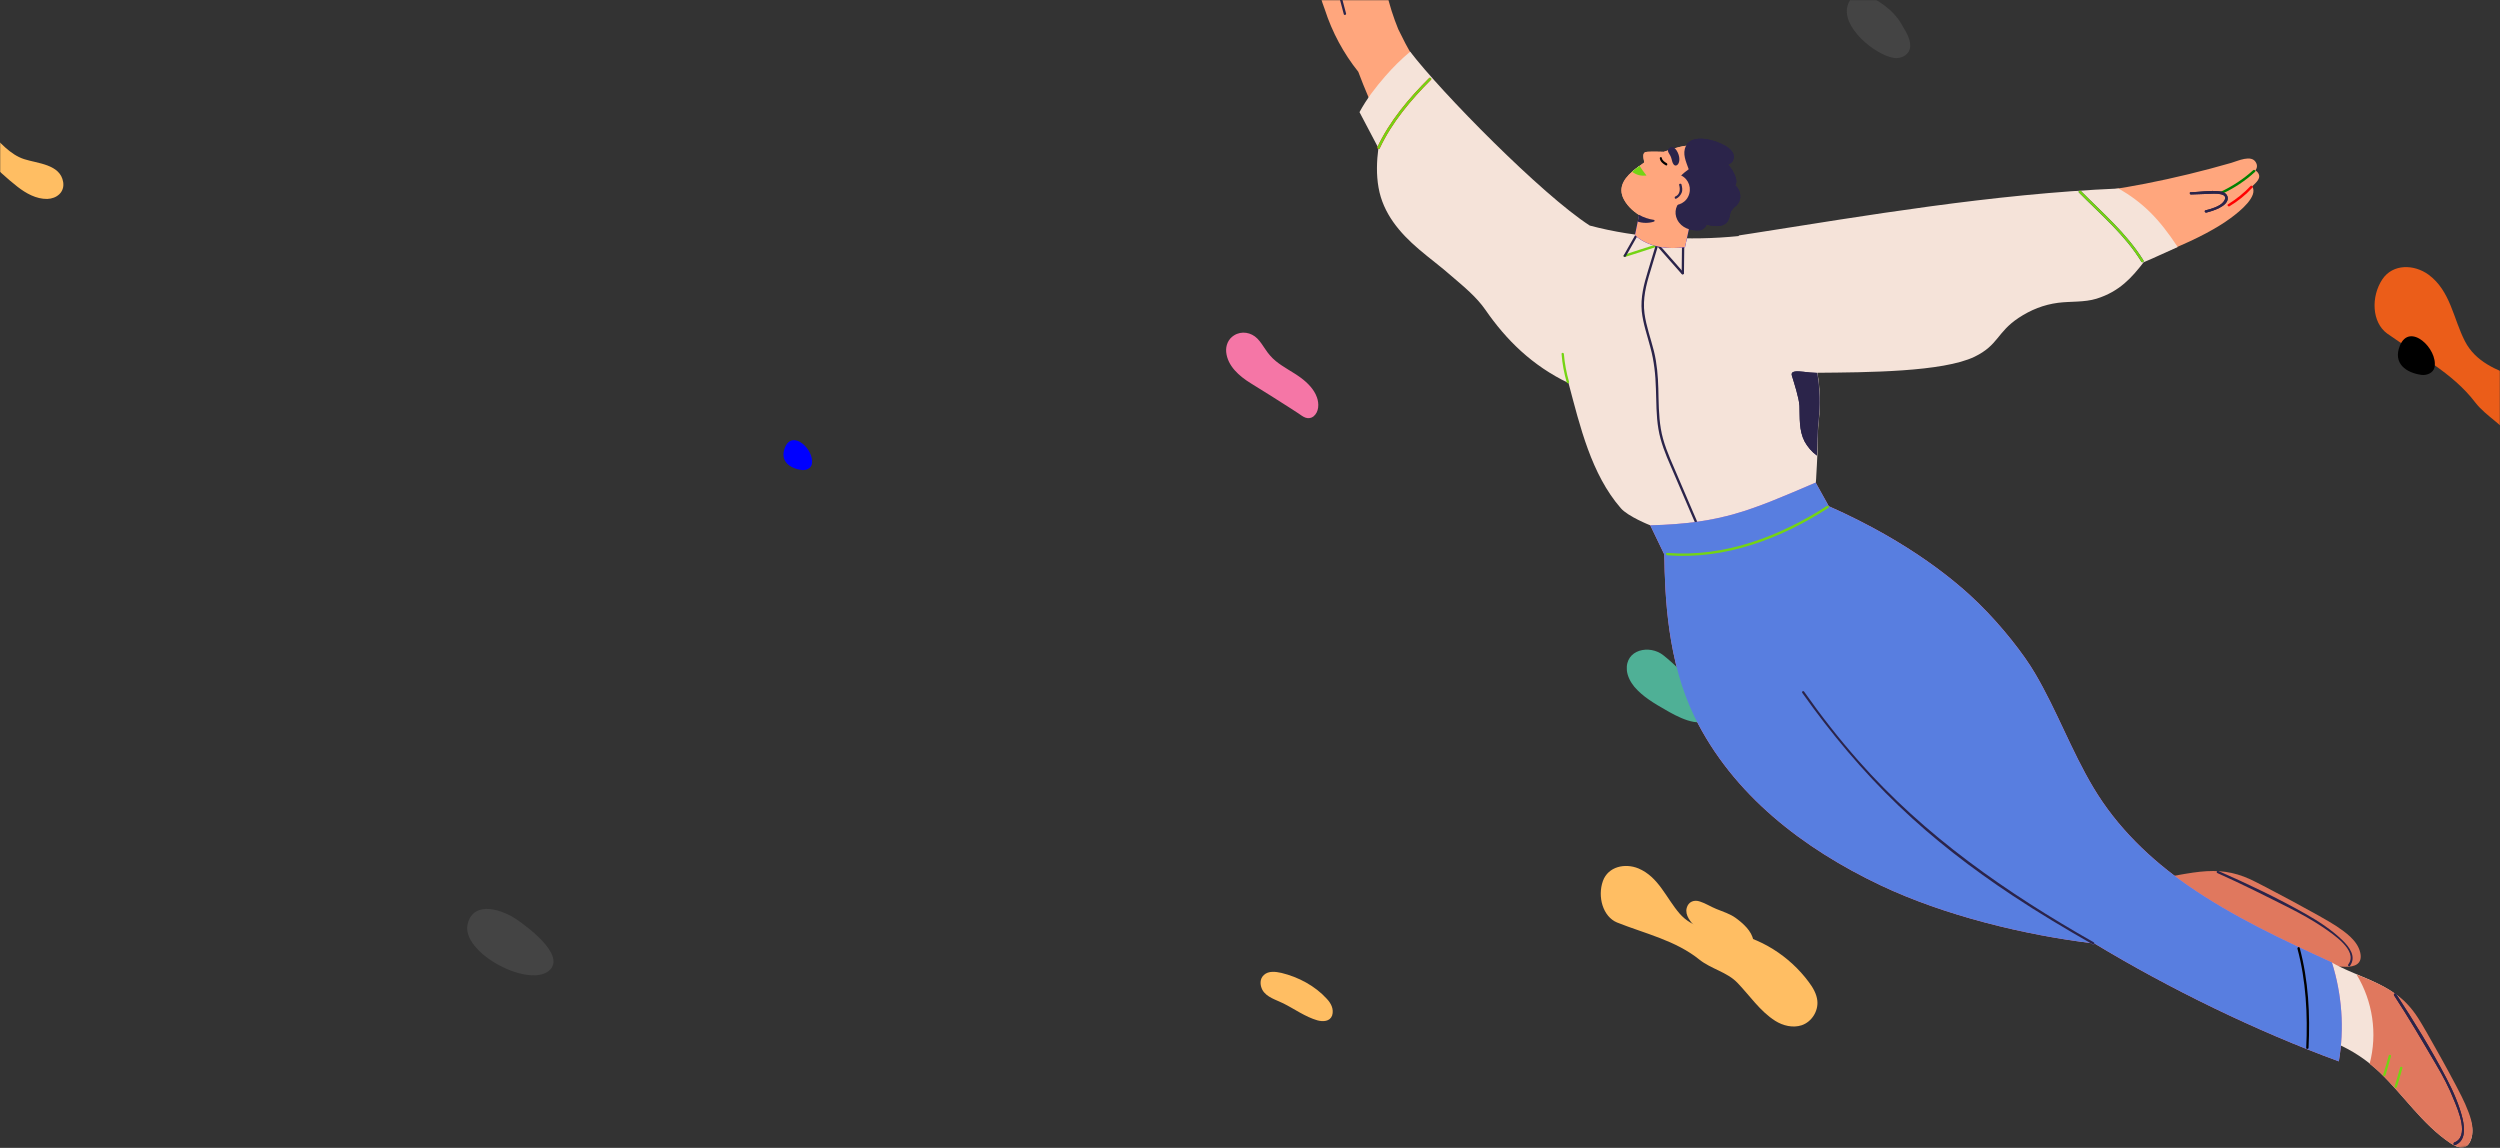 <svg width="1420" height="652" viewBox="0 0 1420 652" fill="none" xmlns="http://www.w3.org/2000/svg">
<rect x="0" y="0" width="1420" height="652" fill="#333333" stroke="none"/>
<mask id="mask0_3667_8080" style="mask-type:alpha" maskUnits="userSpaceOnUse" x="0" y="0" width="1420" height="652">
<rect width="1420" height="652" rx="25" fill="red"/>
</mask>
<g mask="url(#mask0_3667_8080)">
<path d="M1190.94 137.556C1193.82 142.587 1196.96 147.411 1200.16 152.102C1205.51 150.669 1228.04 143.844 1233.23 141.692C1248.35 135.517 1259.59 129.343 1266.9 123.962C1272.48 119.89 1282.85 111.379 1279.22 105.848C1281.52 103.665 1284.84 100.986 1282.36 97.914C1281.95 97.402 1281.61 97.085 1281.07 96.841C1282.01 95.493 1282.35 94.034 1281.37 92.293C1278.83 87.579 1270.87 91.535 1267.35 92.511C1251.32 97.14 1234.93 101.123 1218.59 104.315C1204.92 106.955 1190.97 109.144 1177.14 110.738C1181.29 120.065 1186.09 129.042 1190.94 137.556Z" fill="#FFA67D"/>
<path d="M1262.06 110.121C1269.05 106.856 1275.29 102.761 1280.9 97.57C1281.47 97.024 1280.59 96.134 1279.88 96.619C1274.33 101.676 1268.09 105.771 1261.29 108.964C1260.59 109.448 1261.22 110.545 1262.06 110.121Z" fill="green"/>
<path d="M1266.26 117.21C1271.16 114.279 1275.51 110.776 1279.38 106.565C1279.95 106.02 1278.93 105.068 1278.36 105.614C1274.55 109.691 1270.26 113.061 1265.5 116.052C1264.85 116.403 1265.48 117.5 1266.26 117.21Z" fill="red"/>
<path d="M1340.57 540.881C1338.95 534.163 1332.19 529.463 1326.86 525.897C1319.04 520.708 1284.13 502.178 1278.11 499.426C1268.47 495.022 1260 494.063 1249.64 495.143C1245.24 495.557 1236.6 497.104 1231.31 498.075C1243.82 511.061 1263.48 519.395 1268.96 536.108C1271.27 536.358 1273.72 536.668 1276.24 537.173C1294.87 540.676 1312.94 548.933 1332.11 549.129C1337.39 549.277 1342.2 547.599 1340.57 540.881Z" fill="#E0785E"/>
<path d="M1334.73 548.708C1338.62 543.379 1334.48 537.931 1330.45 533.992C1324.38 528.15 1317.16 523.4 1309.97 519.307C1293.9 510.192 1276.89 502.096 1260.03 494.717C1259.22 494.351 1258.67 495.553 1259.48 495.92C1273.33 502.086 1287.01 508.982 1300.56 515.816C1307 519.08 1313.45 522.673 1319.52 526.739C1324.92 530.499 1339.55 539.927 1333.9 547.684C1333.27 548.364 1334.16 549.254 1334.73 548.708Z" fill="#2B244A"/>
<path d="M1403.59 647.031C1405.79 640.444 1402.48 632.797 1399.32 627.316C1394.49 619.13 1389.63 612.392 1383.89 604.763C1380.85 600.79 1378.34 596.733 1376.59 592.058C1374.91 587.578 1373.88 582.747 1371.88 578.278C1363.29 559.172 1340.13 556.023 1323.71 546.262C1324.15 549.206 1324.64 552.017 1324.87 554.706C1325.44 561.263 1325.48 567.904 1325.91 574.399C1326.26 580.372 1326.27 586.356 1325.76 592.096C1326.16 592.279 1326.69 592.524 1327.09 592.707C1336.26 596.733 1344.22 601.983 1351.45 608.838C1365.22 621.912 1375.89 638.578 1391.88 649.274C1396.47 652.339 1401.39 653.617 1403.59 647.031Z" fill="#F5E3D9"/>
<path d="M1403.59 647.031C1405.92 640.505 1402.75 632.92 1400.24 627.087C1396.57 618.467 1377.22 583.947 1373.6 578.416C1365.5 565.673 1355.56 560.162 1338.52 553.513C1347.76 568.716 1350.47 587.234 1345.95 604.226C1347.84 605.739 1349.68 607.386 1351.52 609.032C1365.29 622.107 1375.97 638.773 1391.96 649.469C1396.47 652.339 1401.39 653.617 1403.59 647.031Z" fill="#E0785E"/>
<path d="M1356.78 599.644C1355.79 603.23 1354.8 606.815 1353.61 610.473C1353.38 611.336 1354.57 611.558 1354.94 610.756C1356.06 607.232 1357.11 603.513 1358.11 599.928C1358.2 599.003 1357.01 598.781 1356.78 599.644Z" fill="#74D414"/>
<path d="M1363.27 606.326C1362.28 609.911 1361.29 613.497 1360.11 617.155C1359.88 618.017 1361.07 618.239 1361.44 617.438C1362.56 613.913 1363.61 610.195 1364.6 606.609C1364.77 605.88 1363.45 605.597 1363.27 606.326Z" fill="#74D414"/>
<path d="M802.671 32.394C798.891 26.144 797.469 23.234 794.2 16.572C791.456 9.827 789.162 2.803 787.586 -4.377C786.787 -8.295 785.987 -12.214 785.517 -16.143C785.082 -19.088 785.292 -22.383 784.199 -25.305C783.252 -27.837 780.879 -29.729 778.322 -29.444C778.105 -31.804 778.452 -36.814 776.152 -38.51C773.584 -40.329 771.158 -38.207 770.68 -35.034C769.622 -36.971 767.736 -38.155 765.907 -35.922C764.578 -34.43 764.026 -31.451 763.562 -29.726C762.62 -26.602 761.947 -23.357 761.468 -20.183C760.549 -14.627 760.36 -8.899 760.829 -3.194C759.71 -4.997 758.519 -6.995 757.267 -8.859C756.014 -10.723 754.153 -13.027 751.631 -11.756C746.452 -9.276 751.409 2.194 752.513 5.444C756.664 18.323 763.154 30.332 771.497 40.765C775.067 50.31 779.161 59.771 783.511 69.026C789.758 57.828 794.962 43.247 802.671 32.394Z" fill="#FFA67D"/>
<path d="M760.074 -4.023C761.142 0.018 762.209 4.058 763.276 8.099C763.568 8.878 764.737 8.443 764.58 7.725C763.512 3.685 762.445 -0.356 761.378 -4.397C761.087 -5.176 759.917 -4.741 760.074 -4.023Z" fill="#2B244A"/>
<path d="M1203.41 107.073C1131.61 110.132 1059.1 122.555 994.605 132.664C992.376 132.938 990.22 133.406 987.991 133.68C987.796 133.753 987.601 133.825 987.479 134.092C959.66 136.89 930.104 135.341 902.978 128.118C875.608 110.448 818.604 52.429 800.982 29.359C795.741 33.748 791.291 38.176 786.864 43.261C781.426 49.498 776.328 56.052 772.191 63.692C773.819 66.858 779.471 77.515 782.934 84.104C781.952 91.57 781.7 99.207 783.019 106.593C785.585 121.171 794.938 132.226 806.01 141.645C812.057 146.83 818.616 151.603 824.602 156.921C831.464 162.801 838.655 168.67 843.725 175.993C855.605 193.21 870.349 207.698 890.92 217.579C897.469 242.213 903.845 269.352 920.606 288.637C924.729 293.428 937.353 298.387 937.353 298.387C937.353 298.387 945.31 305.413 949.776 308.745C950.518 309.246 954.429 308.125 953.747 307.491L953.613 307.429C977.786 298.444 1002.26 290.566 1027.04 283.795C1027.32 284.246 1028.59 284.663 1028.83 284.128C1031.97 277.97 1031.4 271.413 1031.99 264.093C1032.61 255.653 1032.12 247.515 1033.07 239.065C1034.05 229.824 1033.86 220.689 1032.28 211.734C1060.39 211.491 1103.52 211.324 1121.57 202.614C1135.1 196.033 1134.18 188.83 1146.53 180.58C1153.47 176.001 1160.81 173.052 1169.07 171.979C1176.28 171.074 1183.88 171.799 1190.85 169.652C1203.87 165.588 1210.89 157.652 1217.62 148.937C1224.83 145.927 1228.64 143.955 1236.94 140.315C1226.14 123.916 1217.2 115.148 1203.41 107.073Z" fill="#F5E3D9"/>
<path d="M886.968 201.075C887.364 206.586 888.418 212.074 889.922 217.284C890.214 218.063 891.383 217.628 891.226 216.91C889.721 211.701 888.741 206.407 888.284 201.03C888.187 200.179 886.872 200.224 886.968 201.075Z" fill="#74D414"/>
<path d="M922.981 145.976C929.036 144.058 935.091 142.14 941.011 140.161C941.791 139.871 941.415 138.569 940.635 138.858C934.581 140.776 928.526 142.694 922.605 144.674C921.825 144.963 922.201 146.266 922.981 145.976Z" fill="#74D414"/>
<path d="M929.779 131.801C927.302 136.161 924.764 140.654 922.287 145.014C921.787 145.755 922.992 146.305 923.492 145.565C925.969 141.205 928.507 136.711 930.984 132.351C931.423 131.744 930.279 131.06 929.779 131.801Z" fill="#2B244A"/>
<path d="M956.218 154.699C951.073 148.957 946.123 143.143 940.978 137.401C940.43 136.828 939.54 137.713 940.027 138.42C945.172 144.162 950.122 149.976 955.267 155.718C955.948 156.352 956.9 155.333 956.218 154.699Z" fill="#2B244A"/>
<path d="M955.357 139.932C955.278 145.065 955.261 150.063 955.182 155.196C955.145 155.986 956.46 155.941 956.497 155.151C956.576 150.018 956.594 145.019 956.672 139.887C956.71 139.097 955.395 139.142 955.357 139.932Z" fill="#2B244A"/>
<path d="M944.24 127.423C941.259 136.074 938.813 144.971 936.039 153.879C933.741 161.389 931.772 168.888 932.519 176.82C933.229 183.767 935.646 190.524 937.404 197.303C939.527 205.056 940.334 212.854 940.556 220.87C940.828 228.424 940.71 236.122 941.968 243.642C943.227 251.162 946.044 258.102 949.057 264.969C956.248 281.821 963.573 298.734 970.825 315.452C971.117 316.231 972.42 315.858 972.129 315.078C965.022 298.75 958.05 282.482 951.004 266.02C947.846 258.763 944.615 251.311 943.345 243.463C942.086 235.943 942.144 228.378 941.933 220.691C941.746 213.661 941.157 206.447 939.46 199.534C937.689 192.426 935.067 185.414 934.076 178.016C932.989 169.767 934.946 161.94 937.427 154.028C940.141 145.254 942.586 136.358 945.628 127.572C945.873 127.038 944.545 126.754 944.24 127.423Z" fill="#2B244A"/>
<path d="M1324.52 546.628C1296.4 533.784 1268.27 520.611 1242.81 503.006C1221.33 488.026 1202.44 469.867 1188.98 447.246C1176.51 426.367 1168.24 403.37 1155.83 382.357C1149.65 371.784 1137.23 355.77 1123.58 342.428C1112.38 331.501 1085.87 308.408 1038.76 287.536C1038.76 287.536 1034.68 280.179 1031.3 274.113C994.078 290.058 977.811 297.325 937.353 298.387L945.324 314.949C945.651 338.679 947.108 375.523 962.467 407.089C984.351 451.649 1024.49 482.099 1068.11 502.829C1104.15 519.939 1149.99 531.187 1189.73 535.937C1232.34 561.699 1281.87 585.777 1328.45 602.853C1331.66 584.132 1330.24 564.911 1324.52 546.628Z" fill="#F576A6"/>
<path d="M931.852 118.052L928.656 133.551C928.656 133.551 937.231 143.121 957.086 140.4L960.525 124.366L931.852 118.052Z" fill="blue"/>
<path d="M980.116 117.97C984.09 114.94 988.607 105.052 982.601 95.525C977.154 86.9 967.029 80.013 953.593 83.566C940.156 87.119 936.584 90.333 929.271 95.714C923.566 100.053 918.311 105.889 922.468 113.441C927.257 122.089 938.212 126.448 944.618 126.951C951.096 127.649 965.124 129.534 980.116 117.97Z" fill="#FFA67D"/>
<path d="M986.646 116.429C987.658 115.276 988.33 113.807 988.465 112.092C988.627 109.258 987.424 106.932 985.648 105.152C985.77 104.885 986.026 104.679 986.014 104.35C987.223 101.349 983.745 96.207 981.666 93.32C983.298 92.935 984.567 91.576 984.824 89.594C985.145 85.703 980.971 83.15 977.891 81.743C972.998 79.346 960.957 75.946 957.588 82.967C955.44 87.316 957.64 91.712 959.181 96.131C956.037 98.409 952.843 101.15 951.646 104.479C949.838 109.145 953.514 110.663 956.24 113.2C956.24 113.2 956.106 113.138 956.045 113.272C951.914 115.584 950.581 120.628 952.707 124.83C955.113 129.482 960.178 131.15 965.171 130.846C965.305 130.908 968.253 130.477 969.401 127.61C974.916 128.999 980.981 129.185 982.351 123.351C982.915 120.701 982.574 120.384 985.11 117.666C985.622 117.254 986.207 117.036 986.646 116.429Z" fill="#2B244A"/>
<path d="M931.008 122.026L930.224 125.867C933.024 126.823 936.58 126.832 939.443 125.879C940.028 125.662 939.871 124.944 939.408 124.894C936.364 124.472 933.43 123.455 931.008 122.026Z" fill="#2B244A"/>
<path d="M944.93 86.232C944.93 86.232 936.162 85.942 934.663 86.388C933.104 86.968 933.163 88.61 934.035 92.723C934.981 97.031 944.93 86.232 944.93 86.232Z" fill="#FFA67D"/>
<path d="M942.988 103.593C940.779 108.075 942.551 113.407 946.908 115.559C951.4 117.772 956.736 116.011 958.884 111.662C961.093 107.18 959.321 101.848 954.964 99.696C950.667 97.41 945.27 99.306 942.988 103.593Z" fill="GREEN"/>
<path d="M948.087 84.281C946.173 85.991 948.79 87.348 949.42 90.22C949.978 92.897 950.889 94.444 952.254 93.937C953.813 93.357 954.621 90.173 952.98 86.678C951.413 83.378 949.489 82.983 948.087 84.281Z" fill="#2B244A"/>
<path d="M953.776 105.13C954.455 107.54 954.233 110.507 951.638 111.583C950.858 111.873 951.234 113.175 952.014 112.885C953.439 112.244 954.513 110.958 955.123 109.622C955.855 108.018 955.468 106.387 955.08 104.757C954.788 103.977 953.485 104.351 953.776 105.13Z" fill="#2B244A"/>
<path d="M942.759 89.922C943.025 91.82 944.582 93.016 946.128 93.884C946.871 94.385 947.42 93.182 946.678 92.681C945.533 91.997 944.256 91.252 943.941 89.816C943.978 89.025 942.663 89.071 942.759 89.922Z" fill="#2B244A"/>
<path d="M931.258 94.197C930.551 94.682 929.978 95.228 929.271 95.712C928.503 96.33 927.736 96.949 926.968 97.567C929.803 99.508 931.995 100.025 935.21 99.717C933.41 97.28 932.656 96.451 931.258 94.197Z" fill="white"/>
<path d="M1023.68 393.541C1039.91 416.461 1058.01 438.133 1078.4 457.622C1098.31 476.733 1120.25 493.538 1143.12 508.668C1157.9 518.485 1173.3 527.623 1188.7 536.432C1189.44 536.933 1189.99 535.73 1189.25 535.23C1139.77 507.138 1093.18 474.871 1055.48 431.972C1044.5 419.526 1034.28 406.461 1024.78 392.911C1024.35 392.071 1023.19 392.834 1023.68 393.541Z" fill="#8D84B8"/>
<path d="M947.053 315.415C979.871 317.969 1011.38 306.035 1038.47 288.531C1039.18 288.047 1038.55 286.95 1037.7 287.374C1010.67 304.744 979.495 316.667 946.872 314.04C946.08 314.001 946.128 315.315 947.053 315.415Z" fill="#8D84B8"/>
<path d="M1304.94 538.818C1309.8 556.867 1310.84 576.561 1309.93 595.204C1309.9 595.995 1311.21 595.949 1311.25 595.159C1312.22 576.382 1311.18 556.688 1306.24 538.444C1306.01 537.531 1304.84 537.966 1304.94 538.818Z" fill="#8D84B8"/>
<path d="M783.664 84.278C790.574 69.506 801.439 56.703 812.814 45.263C813.387 44.718 812.365 43.766 811.792 44.312C800.222 55.824 789.296 68.761 782.325 83.666C782.154 84.395 783.298 85.079 783.664 84.278Z" fill="red"/>
<path d="M1180.84 109.362C1193.35 122.019 1206.92 133.39 1216.3 148.654C1216.78 149.361 1217.88 148.731 1217.46 147.891C1207.95 132.566 1194.3 121 1181.79 108.342C1181.18 107.903 1180.29 108.788 1180.84 109.362Z" fill="#2B244A"/>
<path d="M1394.43 650.434C1400.53 648.054 1399.95 641.169 1398.84 635.814C1396.9 627.66 1393.39 619.758 1389.5 612.328C1380.94 595.984 1371.09 580.013 1360.98 564.577C1360.5 563.87 1359.4 564.499 1359.82 565.34C1368.12 578.01 1375.84 591.227 1383.48 604.249C1387.41 610.888 1391.08 617.733 1393.83 624.806C1396.29 630.772 1402.75 645.676 1393.98 648.937C1393.27 649.422 1393.65 650.724 1394.43 650.434Z" fill="#2B244A"/>
<path d="M1244.42 110.464C1247.71 110.351 1251 110.238 1254.29 110.125C1257.11 109.962 1267.16 109.222 1262.88 114.696C1260.93 117.197 1255.85 118.752 1252.78 119.45C1251.87 119.678 1252.3 120.847 1253.16 120.752C1256.62 119.91 1265.61 117.233 1265.37 112.441C1265.21 109.947 1262.8 108.846 1260.62 108.658C1255.4 108.048 1249.44 109.042 1244.18 109.223C1243.58 109.112 1243.63 110.426 1244.42 110.464Z" fill="#2B244A"/>
<path d="M1032.87 239.138C1033.86 229.897 1033.66 220.763 1032.09 211.807C1029.38 211.703 1026.88 211.526 1024.29 211.154C1021.19 210.866 1016.89 210.356 1017.79 213.351C1019.14 217.842 1021.79 225.84 1022.09 230.499C1022.34 237.396 1021.74 244.388 1024.99 250.721C1026.76 253.948 1029.09 256.63 1032 258.766C1032.29 252.114 1032.12 245.741 1032.87 239.138Z" fill="#2B244A"/>
<path d="M965.304 391.975C958.656 385.34 952.179 378.025 944.849 372.241C937.008 365.947 923.03 368.839 924.053 380.747C924.394 384.15 926.099 387.382 928.315 390.104C933.088 395.718 939.735 399.63 946.042 403.203C950.986 406.095 965.986 414.771 970.759 407.286C973.998 401.502 969.054 395.718 965.304 391.975Z" fill="#4FB096"/>
<path d="M753.613 567.313C746.964 559.968 737.424 554.927 727.884 552.622C724.704 551.902 720.512 551.326 717.91 553.774C715.453 555.935 715.597 559.536 717.043 562.272C719.355 566.449 724.848 567.889 728.896 569.906C735.256 573.074 741.327 577.539 748.265 579.556C751.445 580.42 755.348 580.276 756.649 576.819C757.805 573.074 755.926 569.762 753.613 567.313Z" fill="#FFBE63"/>
<path d="M1071.75 4.205C1068.17 1.273 1054.2 -9.235 1049.75 2.25C1044.81 15.08 1065.45 31.453 1075.83 32.919C1079.29 33.408 1083.99 31.697 1084.85 27.421C1085.72 22.9 1082.63 18.134 1080.77 14.958C1078.55 10.803 1075.46 7.138 1071.75 4.205Z" fill="#444"/>
<path d="M748.003 225.671C746.407 221.122 742.733 217.479 738.916 214.606C734.292 211.195 729.046 208.703 724.579 205.045C722.257 203.109 720.361 200.889 718.753 198.435C717.309 196.325 715.944 194.092 714.14 192.273C710.65 188.779 705.254 187.779 700.942 190.49C697.626 192.515 696.121 196.294 696.478 199.997C697.27 207.936 703.915 213.647 710.336 217.632C717.937 222.39 725.551 227.019 733.133 231.972C734.563 232.901 735.993 233.831 737.422 234.76C738.727 235.612 740.131 236.801 741.672 237.283C743.213 237.765 744.76 237.528 746.051 236.544C749.222 233.98 749.304 229.207 748.003 225.671Z" fill="#F576A6"/>
<path d="M910.468 500.369C913.43 492.212 922.977 490.109 930.627 493.268C942.15 498.133 946.352 510.076 954.021 518.92C961.14 527.102 971.235 528.289 981.379 529.603C999.548 532.033 1016.59 543.22 1027.34 557.729C1029.73 560.886 1031.89 564.572 1032.26 568.517C1032.81 574.435 1029.01 580.436 1023.33 582.35C1018.41 583.969 1012.79 582.649 1008.34 579.851C999.631 574.331 993.857 565.481 986.78 558.158C980.927 552.112 971.924 550.354 965.382 545.16C951.747 534.108 934.199 530.269 918.47 523.972C910.468 520.658 907.246 509.357 910.468 500.369Z" fill="#FFBE63"/>
<path d="M1353.16 158.67C1359.12 149.736 1371.22 150.015 1379.48 156.062C1391.9 165.299 1393.44 180.891 1400.06 193.778C1406.21 205.706 1418 210.102 1429.81 214.665C1450.93 222.928 1468.13 241.388 1476.78 261.989C1478.73 266.488 1480.25 271.554 1479.52 276.404C1478.44 283.679 1472.11 289.775 1464.72 290.406C1458.33 290.906 1451.96 287.667 1447.44 282.996C1438.59 273.799 1434.26 261.462 1427.9 250.579C1422.64 241.589 1412.34 236.829 1406 228.661C1392.86 211.366 1372.9 201.592 1355.84 189.397C1347.2 183.06 1346.64 168.527 1353.16 158.67Z" fill="#EB5D19"/>
<path d="M958.036 515.766C958.979 512.149 962.275 510.868 965.639 512.09C968.725 513.059 971.645 514.995 974.853 516.278C978.715 517.849 982.612 519.045 985.872 521.391C989.907 524.339 995.084 528.831 995.875 534.124C996.345 537.193 995.123 540.558 991.984 541.777C987.372 543.388 981.593 539.672 977.705 537.569C972.388 534.577 967.359 530.931 962.932 526.509C960.396 523.701 956.962 519.977 958.036 515.766Z" fill="#FFBE63"/>
<path d="M1363.11 196.402C1359.04 206.537 1366.83 211.778 1375.39 212.936C1378.24 213.322 1382.11 211.971 1382.82 208.593C1384.89 198.197 1368.65 182.684 1363.11 196.402Z" fill="black"/>
<path d="M1324.51 546.628C1296.4 533.784 1268.27 520.611 1242.81 503.006C1221.33 488.026 1202.44 469.867 1188.98 447.246C1176.51 426.367 1168.24 403.37 1155.83 382.357C1149.65 371.784 1137.22 355.77 1123.57 342.428C1112.38 331.501 1085.87 308.408 1038.76 287.536C1038.76 287.536 1034.68 280.179 1031.3 274.113C994.077 290.058 977.811 297.325 937.353 298.387L945.323 314.949C945.65 338.679 947.108 375.523 962.466 407.089C984.351 451.649 1024.49 482.099 1068.11 502.829C1104.15 519.939 1149.99 531.187 1189.73 535.937C1232.34 561.699 1281.87 585.777 1328.45 602.853C1331.66 584.132 1330.24 564.911 1324.51 546.628Z" fill="#587EE0"/>
<path d="M931.852 118.052L928.656 133.551C928.656 133.551 937.231 143.121 957.085 140.4L960.525 124.366L931.852 118.052Z" fill="#FFA67D"/>
<path d="M980.116 117.97C984.089 114.94 988.606 105.052 982.6 95.525C977.154 86.9 967.029 80.013 953.592 83.566C940.155 87.119 936.583 90.333 929.27 95.714C923.566 100.053 918.311 105.889 922.467 113.441C927.256 122.089 938.212 126.448 944.617 126.951C951.096 127.649 965.123 129.534 980.116 117.97Z" fill="#FFA67D"/>
<path d="M986.646 116.429C987.658 115.276 988.329 113.807 988.465 112.092C988.627 109.258 987.423 106.932 985.647 105.152C985.769 104.885 986.025 104.679 986.014 104.35C987.223 101.349 983.745 96.207 981.666 93.32C983.298 92.935 984.566 91.576 984.824 89.594C985.145 85.703 980.971 83.15 977.891 81.743C972.998 79.346 960.957 75.946 957.588 82.967C955.44 87.316 957.639 91.712 959.181 96.131C956.037 98.409 952.843 101.15 951.646 104.479C949.838 109.145 953.514 110.663 956.239 113.2C956.239 113.2 956.106 113.138 956.045 113.272C951.913 115.584 950.58 120.628 952.707 124.83C955.113 129.482 960.178 131.15 965.171 130.846C965.305 130.908 968.253 130.477 969.401 127.61C974.916 128.999 980.981 129.185 982.351 123.351C982.914 120.701 982.574 120.384 985.11 117.666C985.622 117.254 986.207 117.036 986.646 116.429Z" fill="#2B244A"/>
<path d="M931.007 122.026L930.224 125.867C933.024 126.823 936.58 126.832 939.443 125.879C940.028 125.662 939.87 124.944 939.407 124.894C936.363 124.472 933.429 123.455 931.007 122.026Z" fill="#2B244A"/>
<path d="M944.93 86.232C944.93 86.232 936.161 85.942 934.663 86.388C933.104 86.968 933.163 88.61 934.035 92.723C934.98 97.031 944.93 86.232 944.93 86.232Z" fill="#FFA67D"/>
<path d="M942.987 103.593C940.778 108.075 942.55 113.407 946.908 115.559C951.399 117.772 956.735 116.011 958.884 111.662C961.093 107.18 959.321 101.848 954.963 99.696C950.667 97.41 945.269 99.306 942.987 103.593Z" fill="#FFA67D"/>
<path d="M948.087 84.281C946.173 85.991 948.79 87.348 949.42 90.22C949.977 92.897 950.889 94.444 952.253 93.937C953.813 93.357 954.62 90.173 952.98 86.678C951.412 83.378 949.489 82.983 948.087 84.281Z" fill="#2B244A"/>
<path d="M953.776 105.13C954.455 107.54 954.233 110.507 951.638 111.583C950.858 111.873 951.234 113.175 952.014 112.885C953.439 112.244 954.512 110.958 955.123 109.622C955.855 108.018 955.467 106.387 955.079 104.757C954.788 103.977 953.484 104.351 953.776 105.13Z" fill="#2B244A"/>
<path d="M942.759 89.923C943.025 91.821 944.582 93.017 946.128 93.885C946.87 94.385 947.42 93.183 946.677 92.682C945.533 91.998 944.255 91.253 943.94 89.817C943.978 89.026 942.662 89.072 942.759 89.923Z" fill="black"/>
<path d="M931.258 94.198C930.551 94.683 929.978 95.228 929.271 95.713C928.503 96.331 927.735 96.95 926.967 97.568C929.803 99.509 931.994 100.026 935.21 99.718C933.41 97.281 932.656 96.452 931.258 94.198Z" fill="#74D414"/>
<path d="M1023.68 393.541C1039.91 416.461 1058.01 438.133 1078.4 457.622C1098.31 476.733 1120.25 493.538 1143.12 508.668C1157.89 518.485 1173.3 527.623 1188.7 536.432C1189.44 536.933 1189.99 535.73 1189.25 535.23C1139.77 507.138 1093.18 474.871 1055.48 431.972C1044.5 419.526 1034.28 406.461 1024.78 392.911C1024.35 392.071 1023.19 392.834 1023.68 393.541Z" fill="#2B244A"/>
<path d="M947.053 315.415C979.871 317.969 1011.38 306.035 1038.47 288.531C1039.18 288.047 1038.54 286.95 1037.7 287.374C1010.67 304.744 979.495 316.667 946.871 314.04C946.08 314.001 946.127 315.315 947.053 315.415Z" fill="#74D414"/>
<path d="M1304.94 538.818C1309.8 556.867 1310.84 576.561 1309.93 595.204C1309.9 595.995 1311.21 595.949 1311.25 595.159C1312.22 576.382 1311.18 556.688 1306.24 538.444C1306.01 537.531 1304.84 537.966 1304.94 538.818Z" fill="BLACK"/>
<path d="M783.664 84.278C790.573 69.506 801.438 56.703 812.814 45.263C813.387 44.718 812.365 43.766 811.792 44.312C800.221 55.824 789.295 68.761 782.325 83.666C782.154 84.395 783.298 85.079 783.664 84.278Z" fill="#74D414"/>
<path d="M1180.84 109.362C1193.35 122.019 1206.92 133.39 1216.3 148.654C1216.78 149.361 1217.88 148.731 1217.45 147.891C1207.95 132.566 1194.3 121 1181.79 108.342C1181.18 107.903 1180.29 108.788 1180.84 109.362Z" fill="#74D414"/>
<path d="M1394.43 650.434C1400.53 648.054 1399.95 641.169 1398.84 635.814C1396.9 627.66 1393.39 619.758 1389.5 612.328C1380.94 595.984 1371.09 580.013 1360.98 564.577C1360.5 563.87 1359.4 564.499 1359.82 565.34C1368.12 578.01 1375.83 591.227 1383.48 604.249C1387.41 610.888 1391.08 617.733 1393.83 624.806C1396.29 630.772 1402.75 645.676 1393.98 648.937C1393.27 649.422 1393.65 650.724 1394.43 650.434Z" fill="#2B244A"/>
<path d="M1244.42 110.465C1247.71 110.352 1251 110.239 1254.29 110.126C1257.11 109.963 1267.16 109.223 1262.88 114.697C1260.93 117.198 1255.85 118.753 1252.78 119.451C1251.87 119.679 1252.3 120.848 1253.16 120.753C1256.62 119.911 1265.61 117.234 1265.37 112.442C1265.21 109.948 1262.8 108.847 1260.62 108.659C1255.4 108.049 1249.44 109.043 1244.18 109.224C1243.58 109.113 1243.63 110.426 1244.42 110.465Z" fill="#2B244A"/>
<path d="M1032.87 239.138C1033.86 229.897 1033.66 220.763 1032.09 211.807C1029.38 211.703 1026.88 211.526 1024.29 211.154C1021.19 210.866 1016.89 210.356 1017.79 213.351C1019.14 217.842 1021.79 225.84 1022.09 230.499C1022.34 237.396 1021.74 244.388 1024.99 250.721C1026.76 253.948 1029.09 256.63 1032 258.766C1032.29 252.114 1032.12 245.741 1032.87 239.138Z" fill="#2B244A"/>
<path d="M35.886 103.421C34.24 93.218 21.246 92.876 13.643 90.368C-2.188 85.18 -9.508 62.551 -27.495 63.007C-29.992 63.064 -32.943 63.805 -34.304 66.142C-37.596 71.671 -28.346 76.63 -24.545 78.625C-10.813 85.807 -2.131 96.695 9.898 106.043C14.721 109.805 20.566 113.111 26.864 112.997C32.141 112.826 36.794 109.235 35.886 103.421Z" fill="#FFBE63"/>
<path d="M293.5 522.287C285.826 516.96 269.348 511.028 265.71 524.481C261.116 541.207 301.942 562.374 312.686 550.565C320.495 541.679 299.107 526.122 293.5 522.287Z" fill="#4444"/>
<path d="M445.863 254.179C442.704 262.02 448.75 266.075 455.382 266.971C457.593 267.269 460.593 266.224 461.146 263.611C462.755 255.568 450.161 243.566 445.863 254.179Z" fill="blue"/>
</g>
</svg>

